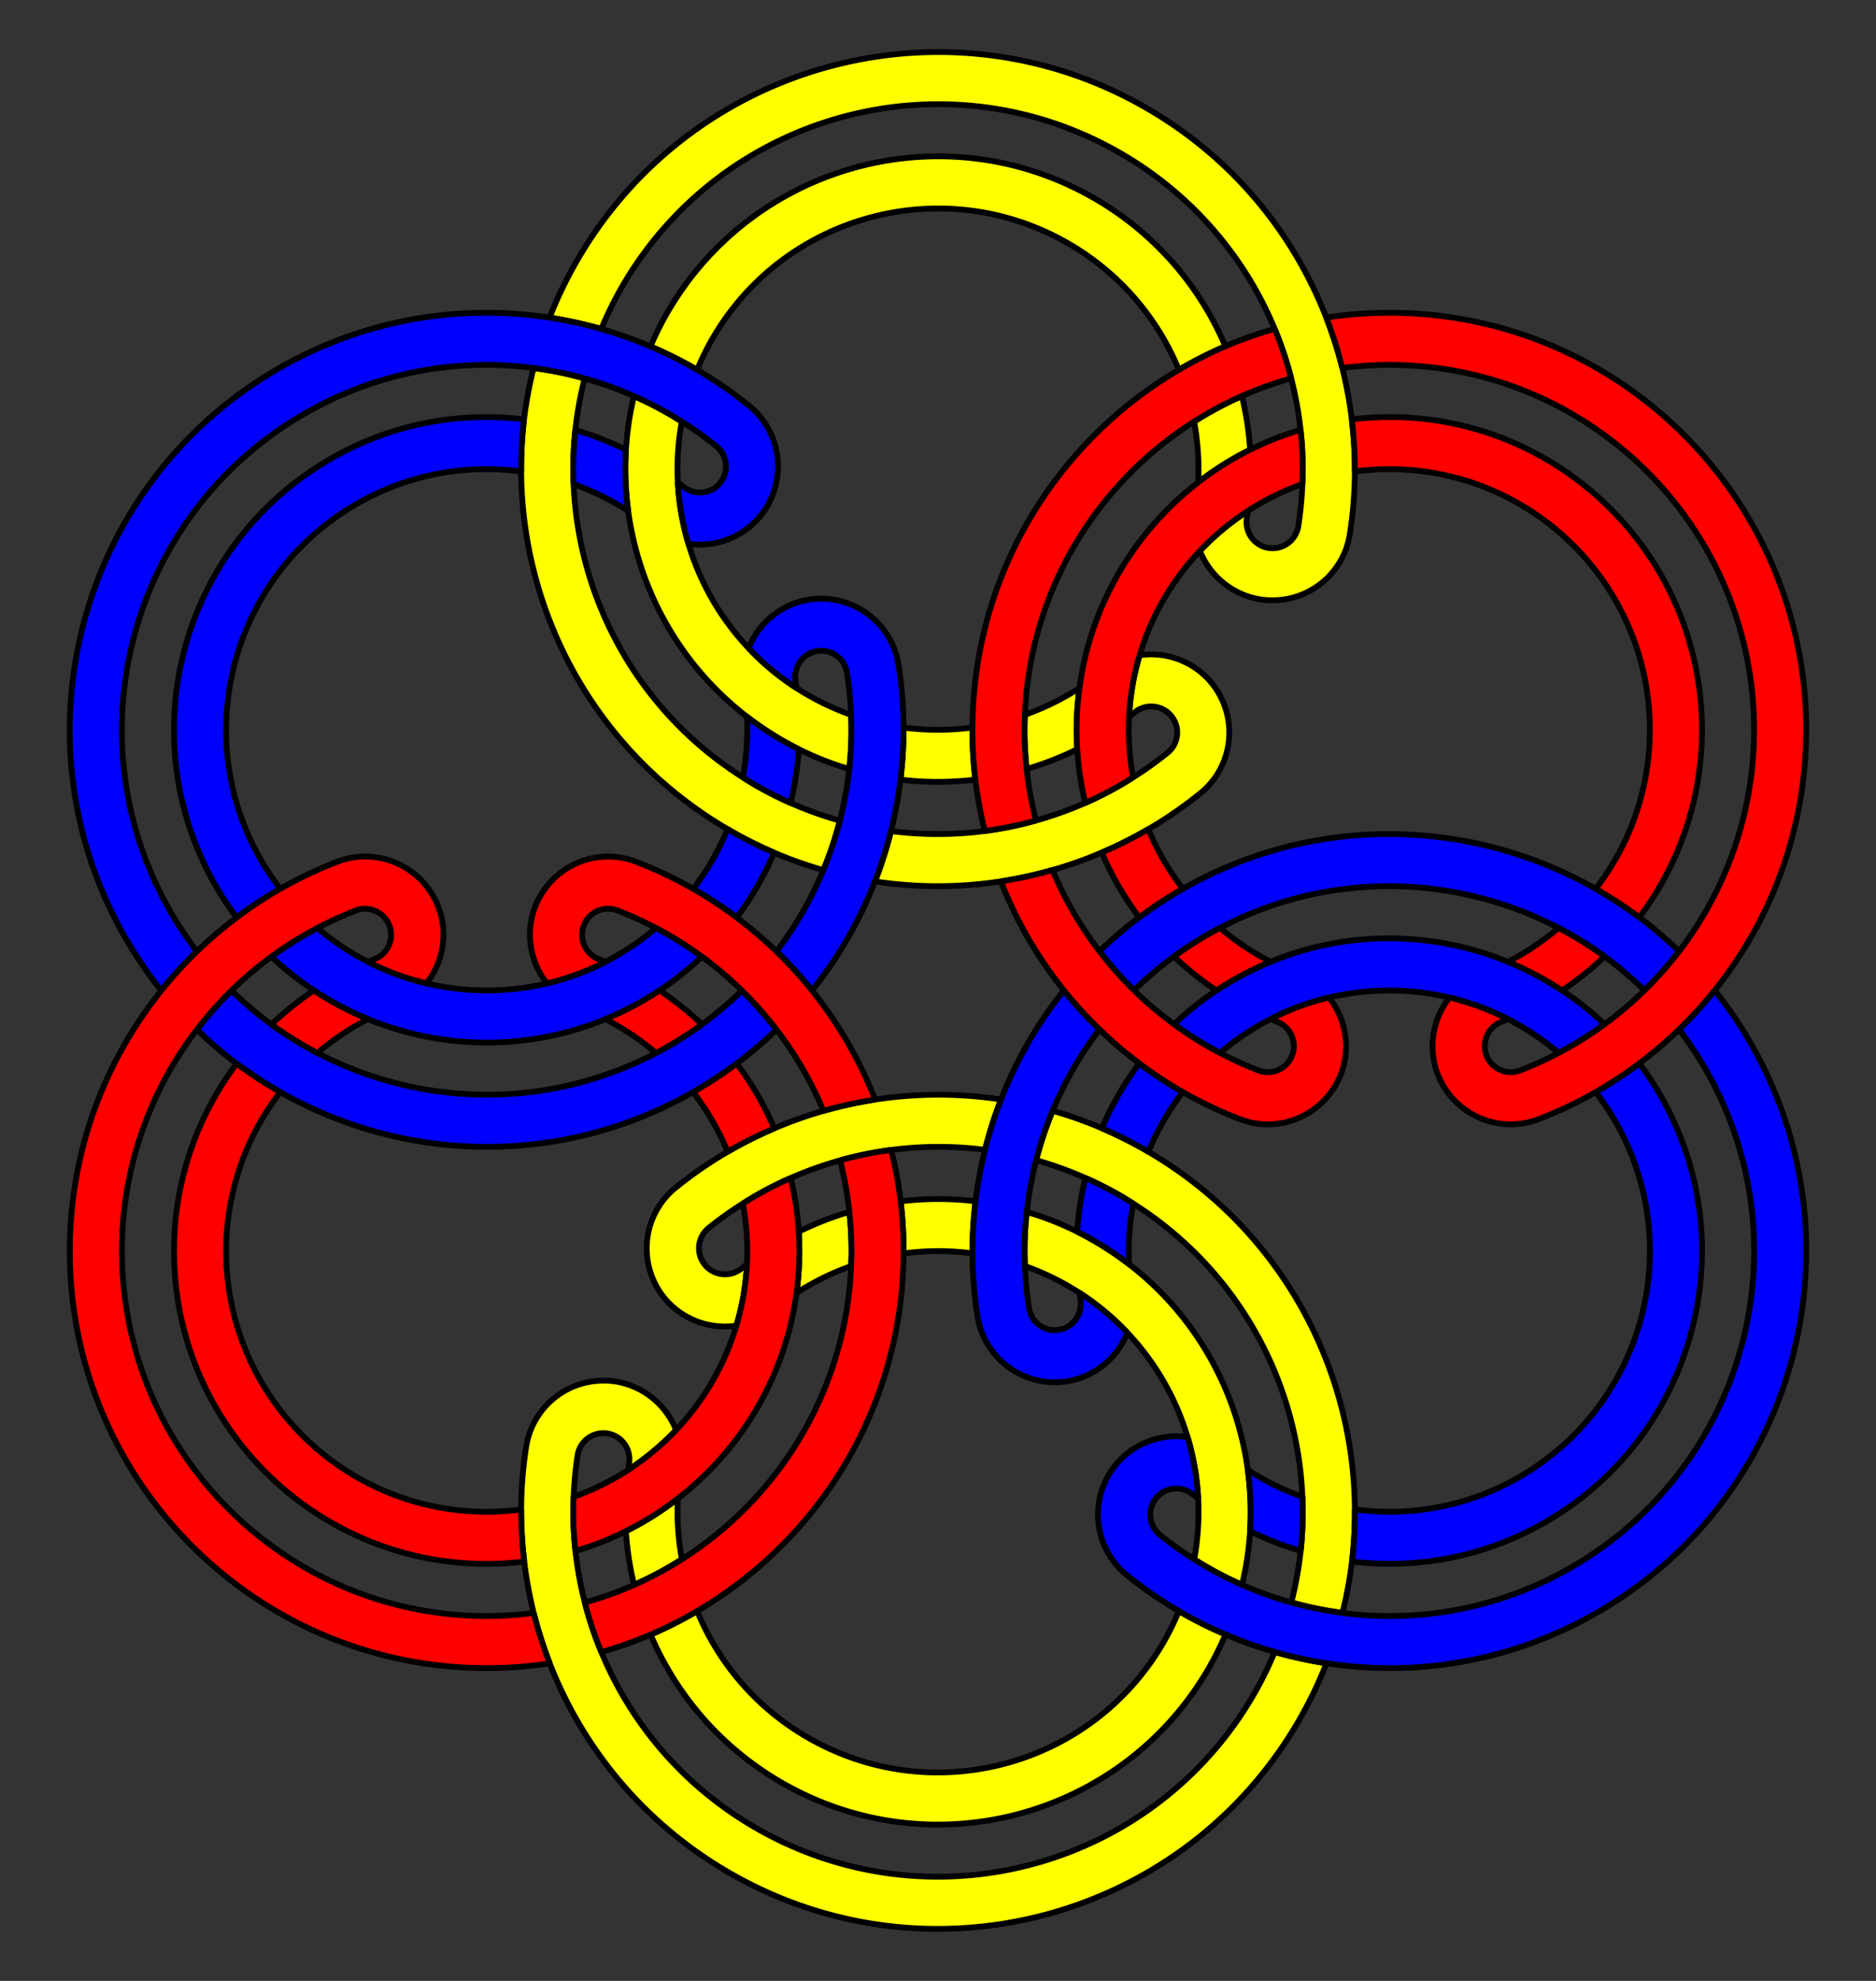 <svg xmlns="http://www.w3.org/2000/svg" width="324" height="342"><rect width="100%" height="100%" fill="#333333" stroke="none"/><path fill="none" d="M202.765 165.141a62.638 62.638 0 0 0-6.904 5.838 63.294 63.294 0 0 0 6.908 5.864 53.881 53.881 0 0 1 7.33-5.845c-.114-.076-.234-.144-.348-.221a54.08 54.08 0 0 1-6.986-5.636zm-74.462 42.65a62.583 62.583 0 0 0-5.949 4.247l-.001.001-.001.001a4.5 4.5 0 1 0 5.665 6.993c.321-.26.656-.498.982-.751a45.123 45.123 0 0 0-.696-10.491zm53.498-16.02a71.442 71.442 0 0 1 8.503 3.021 53.938 53.938 0 0 1 6.461-11.204 72.605 72.605 0 0 1-6.873-5.857 62.916 62.916 0 0 0-8.091 14.04z"/><path fill="none" d="M119.461 227.748a13.398 13.398 0 0 1-4.768-3.716 13.47 13.47 0 0 1-1.671-2.663c-2.646-5.511-1.292-12.31 3.667-16.324l.001-.001a71.64 71.64 0 0 1 8.978-6.195 44.896 44.896 0 0 0-5.966-10.301c-22.877 13.041-49.913 12.157-71.29.002A44.767 44.767 0 0 0 39.058 216c-.001 24.854 20.146 45.001 44.999 45.001 2.02 0 4.004-.146 5.953-.404.018-3.617.306-7.248.877-10.861.998-6.301 6.209-10.875 12.304-11.338a13.568 13.568 0 0 1 3.141.116 13.425 13.425 0 0 1 5.604 2.271 13.575 13.575 0 0 1 4.829 6.104 44.948 44.948 0 0 0 10.414-18.014c-2.618.385-5.309 0-7.718-1.127zm95.874-138.299l-.001.005a4.5 4.5 0 1 0 8.89 1.405v-.001l.001-.004c.383-2.421.606-4.851.704-7.277a44.794 44.794 0 0 0-9.436 4.654c-.055.404-.093.809-.157 1.212l-.001.006zM113.29 160.213a62.594 62.594 0 0 0-6.652-3.028h-.003a4.5 4.5 0 0 0-3.224 8.402c.386.148.76.319 1.141.476a45.225 45.225 0 0 0 8.738-5.85zm97.426-.01a45.089 45.089 0 0 0 8.727 5.85c13.444-5.537 28.164-5.254 40.996.001a45.079 45.079 0 0 0 8.73-5.853c-17.76-9.281-39.566-9.907-58.453.002zm-76.605 17.561a71.676 71.676 0 0 1-6.867 5.854 53.87 53.87 0 0 1 6.472 11.197 72.25 72.25 0 0 1 8.509-3.023 62.862 62.862 0 0 0-8.114-14.028zm136.022-6.985c-.113.076-.232.144-.346.219a53.576 53.576 0 0 1 7.335 5.84 63.354 63.354 0 0 0 6.894-5.852 62.604 62.604 0 0 0-6.896-5.846 54.164 54.164 0 0 1-6.987 5.639zm-116.22 27.756a71.678 71.678 0 0 1 1.636 8.874 53.863 53.863 0 0 1 12.934-.006c.362-2.994.906-5.96 1.636-8.881a62.88 62.88 0 0 0-16.206.013zm61.961-121.291c.01.136.009.273.017.41a53.615 53.615 0 0 1 8.726-3.433 63.564 63.564 0 0 0-1.621-8.895 62.426 62.426 0 0 0-8.51 3.048c.7 2.91 1.177 5.875 1.388 8.87zM239.942 72c29.823 0 53.999 24.177 53.999 54.001 0 12.152-4.034 23.353-10.81 32.377a71.188 71.188 0 0 1 6.858 5.866A62.657 62.657 0 0 0 302.939 126c.001-34.794-28.204-63-62.997-63-2.752 0-5.456.196-8.115.538a72.426 72.426 0 0 1 1.632 8.863 54.419 54.419 0 0 1 6.483-.401zM136.556 203.386a53.776 53.776 0 0 1 1.396 9.27c.123-.062.242-.131.366-.191a54.2 54.2 0 0 1 8.374-3.231 62.703 62.703 0 0 0-1.604-8.898 63.302 63.302 0 0 0-8.532 3.05zm74.154-21.598a62.685 62.685 0 0 0 6.652 3.028h.002a4.5 4.5 0 0 0 3.223-8.403c-.386-.148-.759-.319-1.141-.475a45.258 45.258 0 0 0-8.736 5.85z"/><path fill="none" d="M204.539 114.253a13.418 13.418 0 0 1 4.768 3.716 13.533 13.533 0 0 1 1.671 2.663c2.647 5.511 1.291 12.31-3.667 16.324v.001a71.64 71.64 0 0 1-8.978 6.195 44.929 44.929 0 0 0 5.965 10.301c22.878-13.041 49.914-12.158 71.291-.002a44.773 44.773 0 0 0 9.354-27.45c.001-24.854-20.146-45-44.998-45.001-2.02 0-4.003.146-5.953.404a71.722 71.722 0 0 1-.877 10.861c-.998 6.301-6.209 10.875-12.304 11.338a13.51 13.51 0 0 1-3.141-.116 13.425 13.425 0 0 1-5.604-2.271 13.58 13.58 0 0 1-4.83-6.105 44.941 44.941 0 0 0-10.414 18.014 13.58 13.58 0 0 1 7.717 1.128zm-27.532 9.159a45.139 45.139 0 0 0 9.429-4.632c1.927-14.412 9.533-27.018 20.5-35.503a45.069 45.069 0 0 0-.704-10.487c-16.918 10.739-28.363 29.312-29.225 50.622zm-82.539 46.37a13.588 13.588 0 0 1-2.882-7.248 13.393 13.393 0 0 1 .834-5.987 13.521 13.521 0 0 1 1.471-2.778c3.449-5.047 10.015-7.273 15.971-4.986h.001a71.766 71.766 0 0 1 9.854 4.677 44.88 44.88 0 0 0 5.938-10.317c-22.732-13.292-35.485-37.147-35.646-61.738a44.769 44.769 0 0 0-28.45 5.624c-21.525 12.427-28.9 39.948-16.473 61.471a45.333 45.333 0 0 0 3.326 4.953 71.626 71.626 0 0 1 9.845-4.671c5.956-2.286 12.522-.06 15.971 4.987a13.518 13.518 0 0 1 1.47 2.778 13.414 13.414 0 0 1 .835 5.989 13.58 13.58 0 0 1-2.872 7.235 44.956 44.956 0 0 0 20.807.011zm101.241 38.009a45.073 45.073 0 0 0-.703 10.482c11.518 8.874 18.632 21.764 20.497 35.504a45.115 45.115 0 0 0 9.434 4.635c-.842-20.02-11.204-39.219-29.228-50.621zm-74.479-42.633a53.875 53.875 0 0 1-7.33 5.844c.115.076.235.145.349.222a54.292 54.292 0 0 1 6.985 5.636 62.74 62.74 0 0 0 6.904-5.837 63.098 63.098 0 0 0-6.908-5.865zm68.645 71.057a13.41 13.41 0 0 1-5.602 2.27 13.52 13.52 0 0 1-3.142.116c-6.096-.464-11.307-5.036-12.304-11.338v-.001a71.606 71.606 0 0 1-.876-10.872 44.882 44.882 0 0 0-11.904.016c-.145 26.333-14.428 49.305-35.643 61.739a44.762 44.762 0 0 0 19.096 21.826c21.523 12.428 49.045 5.054 61.471-16.469a45.26 45.26 0 0 0 2.626-5.358 71.771 71.771 0 0 1-8.967-6.19c-4.958-4.014-6.313-10.814-3.667-16.324.447-.929.994-1.824 1.671-2.661a13.418 13.418 0 0 1 4.769-3.718 13.582 13.582 0 0 1 7.702-1.13 44.92 44.92 0 0 0-10.394-18.025 13.598 13.598 0 0 1-4.836 6.119zm-81.211 16.337l.002-.005a4.5 4.5 0 0 0-8.89-1.405l-.001.006a62.514 62.514 0 0 0-.704 7.277 44.878 44.878 0 0 0 9.437-4.655c.055-.404.093-.809.157-1.212l-.001-.006z"/><path fill="none" d="M205.957 257.967l-.003-.004a4.5 4.5 0 0 0-5.661 6.996l.004.004a62.302 62.302 0 0 0 5.95 4.248c.647-3.489.868-7.012.687-10.499-.322-.249-.654-.485-.971-.742-.002-.001-.002-.003-.006-.003zm-58.964-39.378a45.126 45.126 0 0 0-9.43 4.633c-1.927 14.411-9.532 27.018-20.498 35.502a45.061 45.061 0 0 0 .703 10.487c16.917-10.739 28.362-29.312 29.225-50.622zm-33.709-36.791a45.12 45.12 0 0 0-8.727-5.85c-13.444 5.537-28.164 5.254-40.996-.001a45.124 45.124 0 0 0-8.73 5.853c17.759 9.281 39.565 9.906 58.453-.002zm20.841-76.011a13.411 13.411 0 0 1 5.602-2.271 13.516 13.516 0 0 1 3.142-.115c6.096.463 11.306 5.037 12.304 11.338.572 3.617.86 7.251.876 10.872 3.979.528 7.981.512 11.903-.016.146-26.333 14.428-49.305 35.644-61.74a44.767 44.767 0 0 0-19.095-21.827c-21.523-12.427-49.045-5.053-61.471 16.471a45.31 45.31 0 0 0-2.626 5.356 71.771 71.771 0 0 1 8.967 6.19c4.958 4.015 6.313 10.815 3.667 16.325a13.509 13.509 0 0 1-1.671 2.662 13.416 13.416 0 0 1-4.769 3.717 13.582 13.582 0 0 1-7.702 1.13 44.93 44.93 0 0 0 10.394 18.025 13.577 13.577 0 0 1 4.835-6.117zm-5.834 28.422c.639-3.439.879-6.958.703-10.483-11.517-8.875-18.632-21.764-20.497-35.504a45.112 45.112 0 0 0-9.434-4.634c.842 20.021 11.204 39.219 29.228 50.621z"/><path fill="none" d="M118.042 84.035l.004.003a4.501 4.501 0 0 0 5.661-6.997l-.004-.003a62.682 62.682 0 0 0-5.951-4.249 44.826 44.826 0 0 0-.687 10.499c.322.25.654.485.972.743a.018.018 0 0 0 .005.004zm131.729 104.197a13.657 13.657 0 0 1-1.469-2.777 13.431 13.431 0 0 1-.836-5.989 13.567 13.567 0 0 1 2.873-7.234 44.929 44.929 0 0 0-20.807-.012 13.588 13.588 0 0 1 2.882 7.248 13.388 13.388 0 0 1-.834 5.986 13.53 13.53 0 0 1-1.471 2.779c-3.449 5.047-10.015 7.273-15.971 4.986h-.001a71.71 71.71 0 0 1-9.854-4.677 44.9 44.9 0 0 0-5.938 10.317c22.732 13.292 35.485 37.147 35.647 61.738a44.774 44.774 0 0 0 28.449-5.625c21.524-12.426 28.898-39.947 16.473-61.469a45.354 45.354 0 0 0-3.327-4.954 71.738 71.738 0 0 1-9.845 4.67c-5.955 2.286-12.521.06-15.971-4.987z"/><path fill="none" d="M259.293 176.416l-.004.001a4.5 4.5 0 0 0 3.228 8.401l.005-.001a62.427 62.427 0 0 0 6.654-3.028 44.829 44.829 0 0 0-8.75-5.845c-.377.154-.747.323-1.128.47-.001-.001-.003-.002-.005.002zm-82.28 42.162a62.48 62.48 0 0 0 .704 7.275v.002a4.5 4.5 0 0 0 8.889-1.409c-.064-.408-.104-.817-.159-1.226a45.216 45.216 0 0 0-9.434-4.642zM64.707 165.586l.005-.001a4.5 4.5 0 0 0-3.229-8.401l-.005.002a62.541 62.541 0 0 0-6.654 3.029 44.742 44.742 0 0 0 8.749 5.844c.377-.155.747-.324 1.129-.47l.005-.003zm112.617 43.643a53.877 53.877 0 0 1 8.728 3.425c.008-.137.007-.274.017-.411a54.087 54.087 0 0 1 1.389-8.868 62.7 62.7 0 0 0-8.508-3.061 63.248 63.248 0 0 0-1.626 8.915zm-26.211-57.052a71.877 71.877 0 0 1-10.858 18.839 71.9 71.9 0 0 1 10.887 18.823 71.89 71.89 0 0 1 21.745-.017 71.877 71.877 0 0 1 10.858-18.839 71.9 71.9 0 0 1-10.887-18.823 71.826 71.826 0 0 1-21.745.017zM115.234 54C130.146 28.173 163.172 19.324 189 34.235c10.525 6.076 18.208 15.17 22.635 25.55a71.507 71.507 0 0 1 8.508-3.006 62.664 62.664 0 0 0-26.644-30.338c-30.133-17.397-68.663-7.073-86.06 23.059a63.333 63.333 0 0 0-3.591 7.296 72.318 72.318 0 0 1 8.491 3.019A54.915 54.915 0 0 1 115.234 54zM84.058 270.001C54.234 270 30.059 245.824 30.059 216c0-12.152 4.033-23.354 10.809-32.377a71.429 71.429 0 0 1-6.857-5.865A62.655 62.655 0 0 0 21.059 216c0 34.794 28.205 63 62.998 63 2.752 0 5.457-.195 8.115-.538a72.375 72.375 0 0 1-1.632-8.862 54.6 54.6 0 0 1-6.482.401zm86.029-126.535a71.678 71.678 0 0 1-1.636-8.874 53.846 53.846 0 0 1-12.932.006 72.481 72.481 0 0 1-1.636 8.88 62.82 62.82 0 0 0 16.204-.012zm-61.962 121.291c-.01-.136-.008-.272-.017-.409a53.55 53.55 0 0 1-8.725 3.433 63.578 63.578 0 0 0 1.621 8.896 62.392 62.392 0 0 0 8.51-3.049 54.23 54.23 0 0 1-1.389-8.871zM286.708 189c14.911 25.828 6.062 58.853-19.767 73.765-10.524 6.075-22.241 8.183-33.444 6.827a71.244 71.244 0 0 1-1.651 8.872 62.66 62.66 0 0 0 39.595-7.906c30.133-17.396 40.457-55.926 23.061-86.057a63.533 63.533 0 0 0-4.523-6.759 72.434 72.434 0 0 1-6.859 5.845 54.754 54.754 0 0 1 3.588 5.413zm-77.942 99.001c-14.912 25.827-47.938 34.676-73.766 19.764-10.524-6.076-18.208-15.17-22.635-25.55a71.35 71.35 0 0 1-8.509 3.007c5.122 12.333 14.183 23.144 26.644 30.337 30.133 17.397 68.662 7.074 86.059-23.058a63.437 63.437 0 0 0 3.592-7.297 72.318 72.318 0 0 1-8.491-3.019 54.73 54.73 0 0 1-2.894 5.816zm-18.877-123.764a71.676 71.676 0 0 1 6.867-5.854 53.907 53.907 0 0 1-6.472-11.196 72.25 72.25 0 0 1-8.509 3.023 62.877 62.877 0 0 0 8.114 14.027zm-2.445-25.622a53.889 53.889 0 0 1-1.397-9.27c-.123.061-.242.131-.365.191a54.2 54.2 0 0 1-8.374 3.231 62.703 62.703 0 0 0 1.604 8.898 63.302 63.302 0 0 0 8.532-3.05zm-45.246 11.614a71.599 71.599 0 0 1-8.502-3.02 53.938 53.938 0 0 1-6.461 11.204 72.458 72.458 0 0 1 6.873 5.857 62.858 62.858 0 0 0 8.09-14.041zm74.06 114.306c-.123-.06-.241-.129-.363-.189a53.587 53.587 0 0 1-1.39 9.272 63.361 63.361 0 0 0 8.514 3.044 62.536 62.536 0 0 0 1.616-8.895 54.137 54.137 0 0 1-8.377-3.232zM107.742 77.466c.122.06.24.129.362.189.19-3.102.65-6.203 1.39-9.272a63.5 63.5 0 0 0-8.514-3.044 62.533 62.533 0 0 0-1.615 8.895 54.137 54.137 0 0 1 8.377 3.232zm39.244 45.957a62.696 62.696 0 0 0-.703-7.275v-.001l-.001-.001a4.5 4.5 0 0 0-8.888 1.41c.064.408.104.817.159 1.226a45.32 45.32 0 0 0 9.433 4.641zm-.311 9.349a53.907 53.907 0 0 1-8.727-3.426c-.008.138-.007.276-.017.413a54.075 54.075 0 0 1-1.389 8.867 62.835 62.835 0 0 0 8.508 3.061 63.129 63.129 0 0 0 1.625-8.915zm49.022 1.438a62.762 62.762 0 0 0 5.949-4.247l.001-.001.001-.001a4.5 4.5 0 1 0-5.665-6.993c-.321.26-.656.498-.982.75a45.14 45.14 0 0 0 .696 10.492zm-141.83 37.012c.113-.076.232-.144.346-.219a53.645 53.645 0 0 1-7.335-5.839 63.231 63.231 0 0 0-6.893 5.852 62.383 62.383 0 0 0 6.895 5.845 54.028 54.028 0 0 1 6.987-5.639zM37.292 153c-14.911-25.828-6.062-58.853 19.767-73.765 10.524-6.077 22.241-8.184 33.444-6.828.355-2.97.914-5.932 1.65-8.871a62.66 62.66 0 0 0-39.595 7.905c-30.132 17.397-40.456 55.927-23.06 86.059a63.417 63.417 0 0 0 4.523 6.758 72.581 72.581 0 0 1 6.859-5.845A54.52 54.52 0 0 1 37.292 153z"/><g fill="#FF0" stroke="#000" stroke-linecap="square" stroke-linejoin="bevel"><path d="M206.936 83.276a54.076 54.076 0 0 1 8.955-5.623c-.008-.136-.007-.273-.017-.41a54.111 54.111 0 0 0-1.389-8.87 62.689 62.689 0 0 0-8.253 4.416c.64 3.441.88 6.961.704 10.487zM123.029 58.5c12.426-21.523 39.948-28.897 61.471-16.471a44.763 44.763 0 0 1 19.095 21.827 71.593 71.593 0 0 1 8.04-4.07c-4.427-10.38-12.11-19.474-22.635-25.55-25.828-14.912-58.854-6.063-73.766 19.764a54.417 54.417 0 0 0-2.894 5.814 72.072 72.072 0 0 1 8.062 4.042 45.473 45.473 0 0 1 2.627-5.356zm45.422 76.093a72.734 72.734 0 0 1-.509-8.592c0-.136.01-.27.01-.405a44.917 44.917 0 0 1-11.903.016 72.027 72.027 0 0 1-.53 8.988c4.324.52 8.663.51 12.932-.007zm8.857-1.826a54.279 54.279 0 0 0 8.374-3.231c.124-.06.242-.13.365-.191a55.287 55.287 0 0 1-.105-3.344c0-2.45.179-4.857.495-7.221a45.09 45.09 0 0 1-9.429 4.632 63.494 63.494 0 0 0-.065 2.589 62.997 62.997 0 0 0 .365 6.766zm-30.322-9.344a45.216 45.216 0 0 1-9.434-4.642 44.926 44.926 0 0 1-18.657-24.899 45.154 45.154 0 0 1-1.83-10.593 44.83 44.83 0 0 1 .687-10.499 63.095 63.095 0 0 0-5.124-2.927 63.48 63.48 0 0 0-3.135-1.48 53.616 53.616 0 0 0-1.39 9.272 54.018 54.018 0 0 0 .392 10.567c1.865 13.74 8.98 26.629 20.497 35.504a54.336 54.336 0 0 0 6.006 4.039 53.927 53.927 0 0 0 11.676 5.007 62.81 62.81 0 0 0 .285-3.441c.106-1.964.106-3.935.027-5.908z"/><path d="M136.543 138.626a63.62 63.62 0 0 1-6.043-3.066 63.456 63.456 0 0 1-2.209-1.351c-18.024-11.402-28.385-30.6-29.228-50.621a62.559 62.559 0 0 1 1.918-18.25 63.36 63.36 0 0 0-8.827-1.803 71.443 71.443 0 0 0-1.65 8.871 71.644 71.644 0 0 0-.495 8.998c.162 24.59 12.915 48.446 35.646 61.738.117.068.228.144.346.211a71.662 71.662 0 0 0 16.198 6.875 63.502 63.502 0 0 0 2.853-8.542 62.475 62.475 0 0 1-8.509-3.06zm-8.039-19.664zm72.467 164.54c-12.426 21.522-39.947 28.896-61.471 16.469a44.767 44.767 0 0 1-19.096-21.826 71.423 71.423 0 0 1-8.04 4.07c4.427 10.38 12.111 19.474 22.635 25.55 25.828 14.912 58.854 6.063 73.766-19.764a54.43 54.43 0 0 0 2.894-5.815 72.072 72.072 0 0 1-8.062-4.042 45.414 45.414 0 0 1-2.626 5.358zm-83.906-24.778a53.992 53.992 0 0 1-8.957 5.624c.009.137.007.273.017.409a54.201 54.201 0 0 0 1.389 8.87 62.764 62.764 0 0 0 8.254-4.416c-.639-3.44-.88-6.96-.703-10.487zm38.483-51.316c.335 2.817.509 5.684.509 8.592 0 .136-.01.27-.01.405a44.925 44.925 0 0 1 11.904-.016c-.014-3.012.17-6.013.53-8.988a53.957 53.957 0 0 0-12.933.007zm-8.856 1.825a54.381 54.381 0 0 0-8.374 3.231c-.124.061-.243.13-.366.191.067 1.106.105 2.221.105 3.344 0 2.45-.179 4.857-.495 7.222a45.126 45.126 0 0 1 9.43-4.633c.035-.859.065-1.721.065-2.589a63.025 63.025 0 0 0-.365-6.766z"/><path d="M151.142 189.84a72.487 72.487 0 0 0-8.917 1.951 72.612 72.612 0 0 0-8.509 3.023 72.078 72.078 0 0 0-8.048 4.035 71.894 71.894 0 0 0-8.978 6.195l-.001.001c-4.959 4.014-6.313 10.813-3.667 16.324.446.93.993 1.825 1.671 2.663a13.398 13.398 0 0 0 4.768 3.716 13.58 13.58 0 0 0 7.717 1.128A44.9 44.9 0 0 0 129 218.282c-.326.253-.661.491-.982.751a4.5 4.5 0 0 1-5.665-6.993l.001-.001.001-.001a62.455 62.455 0 0 1 5.949-4.247 62.935 62.935 0 0 1 5.129-2.931 63.905 63.905 0 0 1 3.123-1.474 63.457 63.457 0 0 1 8.533-3.051 63.458 63.458 0 0 1 8.824-1.801 62.917 62.917 0 0 1 16.205-.014 72.583 72.583 0 0 1 2.769-8.698 71.922 71.922 0 0 0-21.745.018zm69.008 95.364a63.437 63.437 0 0 1-3.592 7.297c-17.396 30.132-55.926 40.455-86.059 23.058-12.461-7.193-21.522-18.004-26.644-30.337a63.504 63.504 0 0 1-2.852-8.546 63.433 63.433 0 0 1-1.621-8.896 63.12 63.12 0 0 1-.286-3.454 62.745 62.745 0 0 1-.027-5.9c.097-2.428.321-4.856.704-7.277l.001-.006a4.501 4.501 0 0 1 8.89 1.405.017.017 0 0 0-.002.005v.007c-.064.403-.103.808-.157 1.212a45.205 45.205 0 0 0 8.258-6.881 13.577 13.577 0 0 0-4.829-6.104 13.422 13.422 0 0 0-5.604-2.271 13.564 13.564 0 0 0-3.141-.116c-6.095.463-11.306 5.037-12.304 11.338a71.732 71.732 0 0 0-.877 10.861c-.014 3.017.17 6.023.531 9.003a72.375 72.375 0 0 0 1.632 8.862 72.334 72.334 0 0 0 2.775 8.719c5.729 14.718 16.31 27.66 31.053 36.173 34.438 19.882 78.471 8.084 98.354-26.352a72.51 72.51 0 0 0 4.735-9.842 72.652 72.652 0 0 1-8.938-1.958zm-21.805-86.347c-.117-.068-.228-.143-.345-.211a71.62 71.62 0 0 0-16.199-6.876 63.502 63.502 0 0 0-2.853 8.542 62.7 62.7 0 0 1 8.508 3.061 63.846 63.846 0 0 1 6.043 3.065c.752.434 1.482.891 2.209 1.351 18.024 11.402 28.386 30.601 29.228 50.621a62.421 62.421 0 0 1-1.918 18.25 63.215 63.215 0 0 0 8.827 1.803 71.428 71.428 0 0 0 1.651-8.872c.359-2.999.515-6.003.495-8.997-.16-24.589-12.914-48.445-35.646-61.737z"/><path d="M215.503 253.777c-1.865-13.74-8.979-26.63-20.497-35.504a54.336 54.336 0 0 0-6.006-4.039 53.805 53.805 0 0 0-11.677-5.006 62.81 62.81 0 0 0-.285 3.441 63.257 63.257 0 0 0-.026 5.908 45.263 45.263 0 0 1 9.435 4.642 44.926 44.926 0 0 1 18.657 24.899 45.154 45.154 0 0 1 1.83 10.592c.181 3.487-.04 7.01-.687 10.499a63.107 63.107 0 0 0 5.124 2.928 63.43 63.43 0 0 0 3.134 1.479 53.602 53.602 0 0 0 1.39-9.272c.217-3.541.081-7.08-.392-10.567zm-4.525-133.145a13.533 13.533 0 0 0-1.671-2.663 13.418 13.418 0 0 0-4.768-3.716 13.58 13.58 0 0 0-7.717-1.128A44.832 44.832 0 0 0 195 123.718c.326-.252.661-.49.982-.75a4.5 4.5 0 0 1 6.329.666 4.498 4.498 0 0 1-.664 6.327l-.001.001-.001.001a62.455 62.455 0 0 1-5.949 4.247 62.935 62.935 0 0 1-5.129 2.931 63.92 63.92 0 0 1-11.656 4.525 63.472 63.472 0 0 1-8.825 1.801 62.873 62.873 0 0 1-16.205.013 72.583 72.583 0 0 1-2.769 8.698 71.89 71.89 0 0 0 21.745-.016 72.25 72.25 0 0 0 17.426-4.974 72.078 72.078 0 0 0 8.048-4.035 71.894 71.894 0 0 0 8.978-6.195v-.001c4.96-4.016 6.316-10.814 3.669-16.325zm22.482-48.231a72.426 72.426 0 0 0-1.632-8.863 72.498 72.498 0 0 0-2.775-8.718c-5.729-14.718-16.31-27.661-31.054-36.174C163.562-1.235 119.528 10.563 99.646 45a72.537 72.537 0 0 0-4.734 9.84 72.645 72.645 0 0 1 8.938 1.956 63.496 63.496 0 0 1 3.591-7.296c17.397-30.132 55.927-40.456 86.06-23.059a62.674 62.674 0 0 1 26.644 30.338 63.363 63.363 0 0 1 2.852 8.546 63.419 63.419 0 0 1 1.621 8.895 63.12 63.12 0 0 1 .286 3.454c.105 1.961.106 3.93.027 5.901a62.514 62.514 0 0 1-.704 7.277l-.001.004v.001a4.5 4.5 0 0 1-8.89-1.405l.001-.005.001-.007c.064-.403.102-.808.157-1.212a45.279 45.279 0 0 0-8.258 6.881 13.575 13.575 0 0 0 4.83 6.105 13.438 13.438 0 0 0 5.604 2.271c1.062.168 2.113.194 3.141.116 6.095-.463 11.306-5.037 12.304-11.338.571-3.613.86-7.244.877-10.861a72.451 72.451 0 0 0-.533-9.001z"/></g><g fill="#00F" stroke="#000" stroke-linecap="square" stroke-linejoin="bevel"><path d="M45.086 148.5c-12.427-21.523-5.052-49.045 16.472-61.471a44.769 44.769 0 0 1 28.45-5.624c-.02-2.995.136-5.999.495-8.998-11.203-1.356-22.92.751-33.444 6.828C31.23 94.147 22.381 127.173 37.292 153a54.637 54.637 0 0 0 3.588 5.413 72.012 72.012 0 0 1 7.532-4.96 45.333 45.333 0 0 1-3.326-4.953zm88.61-1.291a72.83 72.83 0 0 1-7.696-3.855c-.118-.068-.229-.143-.346-.211a44.916 44.916 0 0 1-5.938 10.317 72.202 72.202 0 0 1 7.519 4.953 53.938 53.938 0 0 0 6.461-11.204zm-34.634-63.62a45.112 45.112 0 0 1 9.434 4.634 54.018 54.018 0 0 1-.392-10.567c-.122-.061-.24-.13-.362-.189a54.239 54.239 0 0 0-8.377-3.232 62.951 62.951 0 0 0-.303 9.354zm37.481 55.037a54.307 54.307 0 0 0 1.389-8.867c.01-.137.009-.275.017-.413a54.874 54.874 0 0 1-2.949-1.581 54.336 54.336 0 0 1-6.006-4.039 45.085 45.085 0 0 1-.703 10.483c.727.46 1.458.917 2.209 1.351a63.267 63.267 0 0 0 6.043 3.066z"/><path d="M155.172 114.739c-.998-6.302-6.208-10.876-12.304-11.339a13.52 13.52 0 0 0-3.142.115 13.411 13.411 0 0 0-5.602 2.271 13.57 13.57 0 0 0-4.835 6.12 44.861 44.861 0 0 0 8.263 6.874c-.055-.408-.094-.817-.159-1.226a4.499 4.499 0 0 1 3.741-5.148 4.498 4.498 0 0 1 5.147 3.738l.001.001v.001c.382 2.42.606 4.849.703 7.275a63.255 63.255 0 0 1-.026 5.908 62.647 62.647 0 0 1-.285 3.441 63.416 63.416 0 0 1-1.625 8.915 63.315 63.315 0 0 1-2.853 8.542 62.868 62.868 0 0 1-8.091 14.041 72.482 72.482 0 0 1 6.148 6.746 71.894 71.894 0 0 0 10.858-18.839 72.583 72.583 0 0 0 2.769-8.698 72.481 72.481 0 0 0 1.636-8.88c.359-2.975.544-5.976.53-8.988a71.352 71.352 0 0 0-.874-10.87zM129.37 70.047a71.771 71.771 0 0 0-8.967-6.19 72.072 72.072 0 0 0-8.062-4.042 72.5 72.5 0 0 0-8.491-3.019 72.605 72.605 0 0 0-8.938-1.956c-15.611-2.397-32.11.294-46.854 8.807C13.621 83.529 1.822 127.563 21.703 162a72.575 72.575 0 0 0 6.155 9.02 72.298 72.298 0 0 1 6.163-6.762 63.569 63.569 0 0 1-4.523-6.758c-17.396-30.132-7.072-68.662 23.061-86.059a62.665 62.665 0 0 1 39.595-7.905 63.36 63.36 0 0 1 8.827 1.803 63.5 63.5 0 0 1 8.514 3.044 63.48 63.48 0 0 1 3.135 1.48 63.266 63.266 0 0 1 5.124 2.927 62.81 62.81 0 0 1 5.951 4.249l.004.003a4.5 4.5 0 0 1-5.661 6.997l-.004-.003a.018.018 0 0 1-.005-.004c-.318-.257-.649-.493-.972-.743a45.214 45.214 0 0 0 1.83 10.593c2.612.38 5.297-.005 7.702-1.13a13.427 13.427 0 0 0 4.769-3.717 13.45 13.45 0 0 0 1.671-2.662c2.645-5.511 1.289-12.311-3.669-16.326zm-1.231 100.975a63.74 63.74 0 0 1-12.58 9.537 64.55 64.55 0 0 1-2.275 1.238c-18.887 9.908-40.693 9.283-58.453.002a62.492 62.492 0 0 1-14.846-10.785 63.356 63.356 0 0 0-5.975 6.743 71.673 71.673 0 0 0 6.857 5.865 71.574 71.574 0 0 0 7.545 4.927c21.377 12.155 48.413 13.039 71.29-.002.118-.067.238-.125.355-.193a71.676 71.676 0 0 0 14.054-10.591 63.405 63.405 0 0 0-5.972-6.741z"/><path d="M118.393 163.19a62.828 62.828 0 0 0-5.103-2.977 45.21 45.21 0 0 1-8.737 5.849 44.867 44.867 0 0 1-10.084 3.719 44.933 44.933 0 0 1-20.808-.012 45.17 45.17 0 0 1-10.088-3.711 44.787 44.787 0 0 1-8.749-5.844 62.734 62.734 0 0 0-5.097 2.974 62.784 62.784 0 0 0-2.849 1.975 53.493 53.493 0 0 0 7.335 5.839 53.98 53.98 0 0 0 9.348 4.944c12.832 5.255 27.552 5.538 40.996.001a54.423 54.423 0 0 0 6.501-3.182 53.952 53.952 0 0 0 10.173-7.608 63.939 63.939 0 0 0-2.838-1.967zm160.521 30.311c12.426 21.522 5.052 49.043-16.473 61.469a44.774 44.774 0 0 1-28.449 5.625 71.639 71.639 0 0 1-.495 8.997c11.203 1.355 22.92-.752 33.444-6.827 25.828-14.912 34.678-47.938 19.767-73.765a54.6 54.6 0 0 0-3.589-5.414 72.18 72.18 0 0 1-7.532 4.961 45.45 45.45 0 0 1 3.327 4.954zm-91.457 9.874a54.302 54.302 0 0 0-1.389 8.868c-.01.137-.009.274-.017.411.992.495 1.976 1.02 2.949 1.581a54.336 54.336 0 0 1 6.006 4.039 45.073 45.073 0 0 1 .703-10.482 63.456 63.456 0 0 0-2.209-1.351 63.267 63.267 0 0 0-6.043-3.066zm2.847-8.583a72.543 72.543 0 0 1 7.696 3.855c.117.068.228.143.345.211a44.937 44.937 0 0 1 5.938-10.317 72.202 72.202 0 0 1-7.519-4.953 53.953 53.953 0 0 0-6.46 11.204zm34.633 63.62a45.115 45.115 0 0 1-9.434-4.635c.473 3.486.609 7.025.392 10.568.122.061.24.13.363.189a54.239 54.239 0 0 0 8.377 3.232 62.82 62.82 0 0 0 .302-9.354z"/><path d="M302.297 180.001a72.696 72.696 0 0 0-6.155-9.021 72.424 72.424 0 0 1-6.163 6.762 63.533 63.533 0 0 1 4.523 6.759c17.396 30.131 7.072 68.661-23.061 86.057a62.656 62.656 0 0 1-39.595 7.906 63.215 63.215 0 0 1-8.827-1.803 63.361 63.361 0 0 1-8.514-3.044 63.914 63.914 0 0 1-3.134-1.479 63.107 63.107 0 0 1-5.124-2.928 62.302 62.302 0 0 1-5.95-4.248l-.004-.004a4.5 4.5 0 0 1 5.661-6.996l.003.004c.004 0 .004.002.006.003.317.257.649.493.971.742a45.215 45.215 0 0 0-1.83-10.592 13.582 13.582 0 0 0-7.702 1.13 13.418 13.418 0 0 0-4.769 3.718 13.548 13.548 0 0 0-1.671 2.661c-2.646 5.51-1.291 12.311 3.667 16.324a71.665 71.665 0 0 0 8.967 6.19 72.072 72.072 0 0 0 8.062 4.042 72.63 72.63 0 0 0 8.491 3.019 72.279 72.279 0 0 0 8.938 1.956c15.61 2.396 32.109-.295 46.853-8.807 34.439-19.881 46.238-63.914 26.357-98.351zm-115.849 43.22c.055.408.094.817.159 1.226a4.5 4.5 0 0 1-8.889 1.409v-.002a62.94 62.94 0 0 1-.704-7.275 63.255 63.255 0 0 1 .026-5.908c.062-1.15.16-2.298.285-3.441.328-3.01.873-5.989 1.625-8.915a62.945 62.945 0 0 1 10.944-22.583 72.493 72.493 0 0 1-6.148-6.747 71.894 71.894 0 0 0-10.858 18.839 72.583 72.583 0 0 0-2.769 8.698 72.497 72.497 0 0 0-1.636 8.881 72.027 72.027 0 0 0-.53 8.988c.017 3.621.305 7.256.876 10.872v.001c.997 6.302 6.208 10.874 12.304 11.338 1.028.078 2.077.052 3.142-.116a13.397 13.397 0 0 0 5.602-2.27 13.581 13.581 0 0 0 4.835-6.12 44.866 44.866 0 0 0-8.264-6.875zm83.339-52.222a54.098 54.098 0 0 0-9.349-4.945c-12.832-5.255-27.552-5.538-40.996-.001a54.423 54.423 0 0 0-6.501 3.182 53.881 53.881 0 0 0-10.173 7.609 63.96 63.96 0 0 0 2.838 1.968 63.018 63.018 0 0 0 5.104 2.977 45.21 45.21 0 0 1 8.737-5.849 44.874 44.874 0 0 1 10.085-3.719 44.942 44.942 0 0 1 20.807.012 45.161 45.161 0 0 1 10.087 3.711 44.784 44.784 0 0 1 8.75 5.845 63.028 63.028 0 0 0 5.097-2.974 62.229 62.229 0 0 0 2.849-1.975 53.508 53.508 0 0 0-7.335-5.841z"/><path d="M283.132 158.378a71.832 71.832 0 0 0-7.544-4.928c-21.377-12.155-48.413-13.038-71.291.002-.118.067-.238.125-.355.193a71.676 71.676 0 0 0-14.053 10.591 63.415 63.415 0 0 0 5.972 6.742 62.731 62.731 0 0 1 6.904-5.838 63.62 63.62 0 0 1 5.677-3.701 63.744 63.744 0 0 1 2.274-1.237c18.887-9.909 40.693-9.283 58.453-.002a62.604 62.604 0 0 1 14.847 10.785 63.466 63.466 0 0 0 5.975-6.743 72.118 72.118 0 0 0-6.859-5.864z"/></g><g fill="red" stroke="#000" stroke-linecap="square" stroke-linejoin="bevel"><path d="M121.235 176.86a54.207 54.207 0 0 0-6.985-5.636c-.114-.077-.234-.146-.349-.222a55.054 55.054 0 0 1-2.843 1.764 54.423 54.423 0 0 1-6.501 3.182 45.12 45.12 0 0 1 8.727 5.85 62.954 62.954 0 0 0 2.275-1.238 63.74 63.74 0 0 0 5.676-3.7zm-57.674-.913a53.98 53.98 0 0 1-9.348-4.944c-.114.076-.233.143-.346.219a54.189 54.189 0 0 0-6.987 5.638 62.771 62.771 0 0 0 7.951 4.94 45.079 45.079 0 0 1 8.73-5.853zm20.496 85.054c-24.853 0-45-20.147-44.999-45.001a44.767 44.767 0 0 1 9.354-27.45 71.677 71.677 0 0 1-7.545-4.927c-6.775 9.024-10.809 20.225-10.809 32.377 0 29.824 24.176 54 53.999 54.001 2.195 0 4.355-.146 6.482-.401a72.256 72.256 0 0 1-.531-9.003 45.435 45.435 0 0 1-5.951.404zm43.187-77.384a72.595 72.595 0 0 1-7.187 4.737c-.117.068-.237.126-.355.193a44.932 44.932 0 0 1 5.966 10.301 72.25 72.25 0 0 1 8.048-4.035 53.914 53.914 0 0 0-6.472-11.196z"/><path d="M140.255 171.017a72.342 72.342 0 0 0-6.148-6.746 72.312 72.312 0 0 0-6.873-5.857 71.99 71.99 0 0 0-7.519-4.953 71.71 71.71 0 0 0-9.854-4.677h-.001c-5.956-2.287-12.521-.062-15.971 4.986a13.547 13.547 0 0 0-1.471 2.778 13.393 13.393 0 0 0-.834 5.987 13.588 13.588 0 0 0 2.882 7.248 44.849 44.849 0 0 0 10.084-3.719c-.381-.157-.755-.328-1.141-.476a4.5 4.5 0 0 1-2.588-5.814 4.498 4.498 0 0 1 5.812-2.588h.003a62.685 62.685 0 0 1 6.652 3.028 62.828 62.828 0 0 1 5.103 2.977c.966.629 1.91 1.288 2.838 1.967a63.408 63.408 0 0 1 6.909 5.865 63.405 63.405 0 0 1 5.972 6.741 62.877 62.877 0 0 1 8.114 14.027 72.487 72.487 0 0 1 8.917-1.951 71.824 71.824 0 0 0-10.886-18.823zM92.172 278.462a63.345 63.345 0 0 1-8.115.538c-34.793 0-62.998-28.206-62.998-63a62.672 62.672 0 0 1 12.951-38.243 63.356 63.356 0 0 1 5.975-6.743 63.55 63.55 0 0 1 6.893-5.852 63.284 63.284 0 0 1 2.849-1.975 63.028 63.028 0 0 1 5.097-2.974 62.632 62.632 0 0 1 6.654-3.029l.005-.002a4.5 4.5 0 0 1 3.224 8.402l-.006.002c-.382.146-.751.315-1.129.47a45.17 45.17 0 0 0 10.088 3.711 13.58 13.58 0 0 0 2.872-7.235 13.414 13.414 0 0 0-.835-5.989 13.544 13.544 0 0 0-1.47-2.778c-3.448-5.047-10.015-7.272-15.971-4.987a71.743 71.743 0 0 0-9.845 4.671 72.332 72.332 0 0 0-7.532 4.96 72.309 72.309 0 0 0-6.859 5.845 72.424 72.424 0 0 0-6.163 6.762c-9.881 12.321-15.8 27.955-15.8 44.979.001 39.765 32.235 72 71.999 72.001 3.702 0 7.338-.281 10.89-.82a71.972 71.972 0 0 1-2.774-8.714zm63.376-71.054a71.493 71.493 0 0 0-1.636-8.874c-2.983.39-5.931.994-8.824 1.801a62.703 62.703 0 0 1 1.604 8.898c.238 2.224.367 4.479.367 6.767 0 .868-.031 1.729-.065 2.589-.863 21.311-12.308 39.883-29.225 50.622a62.526 62.526 0 0 1-16.764 7.465 63.363 63.363 0 0 0 2.852 8.546 71.412 71.412 0 0 0 8.509-3.007 71.762 71.762 0 0 0 8.04-4.07c21.215-12.435 35.498-35.406 35.643-61.739 0-.136.01-.27.01-.405a72.75 72.75 0 0 0-.511-8.593z"/><path d="M137.952 212.656a53.97 53.97 0 0 0-1.396-9.27 63.905 63.905 0 0 0-3.123 1.474 62.935 62.935 0 0 0-5.129 2.931 45.212 45.212 0 0 1 .696 10.491 44.85 44.85 0 0 1-1.822 10.594 44.936 44.936 0 0 1-10.414 18.014 45.211 45.211 0 0 1-8.258 6.881 44.782 44.782 0 0 1-9.437 4.655 62.743 62.743 0 0 0 .027 5.9 63.12 63.12 0 0 0 .286 3.454 53.55 53.55 0 0 0 8.725-3.433 53.992 53.992 0 0 0 8.957-5.624c10.966-8.484 18.571-21.091 20.498-35.502.316-2.364.495-4.771.495-7.222a53.714 53.714 0 0 0-.105-3.343zm122.486-46.602a53.96 53.96 0 0 1 9.349 4.945c.113-.075.232-.143.346-.219a54.249 54.249 0 0 0 6.987-5.639 62.72 62.72 0 0 0-7.951-4.939 45.127 45.127 0 0 1-8.731 5.852zM239.943 81c24.852 0 44.999 20.147 44.998 45.001a44.767 44.767 0 0 1-9.354 27.45 71.673 71.673 0 0 1 7.544 4.928c6.775-9.024 10.81-20.226 10.81-32.377 0-29.824-24.176-54-53.999-54.001-2.195 0-4.355.146-6.482.401.36 2.98.545 5.986.53 9.003a45.156 45.156 0 0 1 5.953-.405zm-37.178 84.141a54.207 54.207 0 0 0 6.985 5.636c.114.077.234.145.348.221a55.054 55.054 0 0 1 2.843-1.764 54.423 54.423 0 0 1 6.501-3.182 45.074 45.074 0 0 1-8.727-5.85c-.762.399-1.522.803-2.274 1.237a63.98 63.98 0 0 0-5.676 3.702zm-6.01-6.758a72.698 72.698 0 0 1 7.186-4.737c.118-.068.238-.126.355-.193a44.929 44.929 0 0 1-5.965-10.301 72.25 72.25 0 0 1-8.048 4.035 53.952 53.952 0 0 0 6.472 11.196zm23.389-101.604a71.507 71.507 0 0 0-8.508 3.006 71.762 71.762 0 0 0-8.04 4.07c-21.215 12.435-35.498 35.407-35.644 61.74 0 .136-.01.27-.01.405 0 2.908.174 5.774.509 8.592.36 3.021.915 5.98 1.636 8.874a63.472 63.472 0 0 0 8.825-1.801 62.703 62.703 0 0 1-1.604-8.898 63.516 63.516 0 0 1-.367-6.766c0-.868.031-1.729.065-2.589.862-21.311 12.308-39.883 29.226-50.623a62.522 62.522 0 0 1 16.763-7.464 63.312 63.312 0 0 0-2.851-8.546z"/><path d="M224.902 77.675a63.12 63.12 0 0 0-.286-3.454 53.65 53.65 0 0 0-8.726 3.433 54.01 54.01 0 0 0-8.955 5.623c-10.967 8.485-18.573 21.092-20.5 35.503a54.435 54.435 0 0 0-.495 7.221 53.889 53.889 0 0 0 1.502 12.614 63.005 63.005 0 0 0 3.123-1.475 62.935 62.935 0 0 0 5.129-2.931 45.229 45.229 0 0 1-.696-10.492c.183-3.665.813-7.21 1.822-10.593a44.93 44.93 0 0 1 10.414-18.014 45.211 45.211 0 0 1 8.258-6.881c2.929-1.9 6.09-3.47 9.436-4.654.08-1.97.08-3.939-.026-5.9zM239.943 54c-3.702 0-7.338.281-10.89.82a72.498 72.498 0 0 1 2.775 8.718 63.526 63.526 0 0 1 8.115-.538c34.793 0 62.998 28.206 62.997 63a62.66 62.66 0 0 1-12.95 38.244 63.356 63.356 0 0 1-5.975 6.743 63.37 63.37 0 0 1-6.894 5.852 63.858 63.858 0 0 1-2.849 1.975 63.028 63.028 0 0 1-5.097 2.974 62.427 62.427 0 0 1-6.654 3.028c-.003.001-.003.002-.005.001a4.5 4.5 0 0 1-3.228-8.401l.004-.001c.002-.003.004-.002.006-.003.381-.146.751-.315 1.128-.47a45.18 45.18 0 0 0-10.087-3.711 13.578 13.578 0 0 0-2.873 7.234c-.17 1.975.078 4.014.836 5.989a13.63 13.63 0 0 0 1.469 2.777c3.449 5.047 10.016 7.273 15.971 4.986a71.855 71.855 0 0 0 9.845-4.67 72.18 72.18 0 0 0 7.532-4.961 72.434 72.434 0 0 0 6.859-5.845 72.424 72.424 0 0 0 6.163-6.762c9.881-12.321 15.799-27.955 15.8-44.979 0-39.764-32.234-71.999-71.998-72zm-7.529 125.467a13.588 13.588 0 0 0-2.882-7.248 44.874 44.874 0 0 0-10.085 3.719c.381.156.755.327 1.141.475a4.5 4.5 0 0 1-3.223 8.403h-.002a62.594 62.594 0 0 1-6.652-3.028 63.19 63.19 0 0 1-5.104-2.977 62.56 62.56 0 0 1-2.838-1.968 63.5 63.5 0 0 1-6.908-5.864 63.415 63.415 0 0 1-5.972-6.742 62.916 62.916 0 0 1-8.114-14.027 72.487 72.487 0 0 1-8.917 1.951 71.872 71.872 0 0 0 10.887 18.823 72.187 72.187 0 0 0 13.021 12.604 72.096 72.096 0 0 0 7.519 4.953 71.71 71.71 0 0 0 9.854 4.677h.001c5.956 2.287 12.521.061 15.971-4.986a13.53 13.53 0 0 0 1.471-2.779 13.415 13.415 0 0 0 .832-5.986z"/></g></svg>